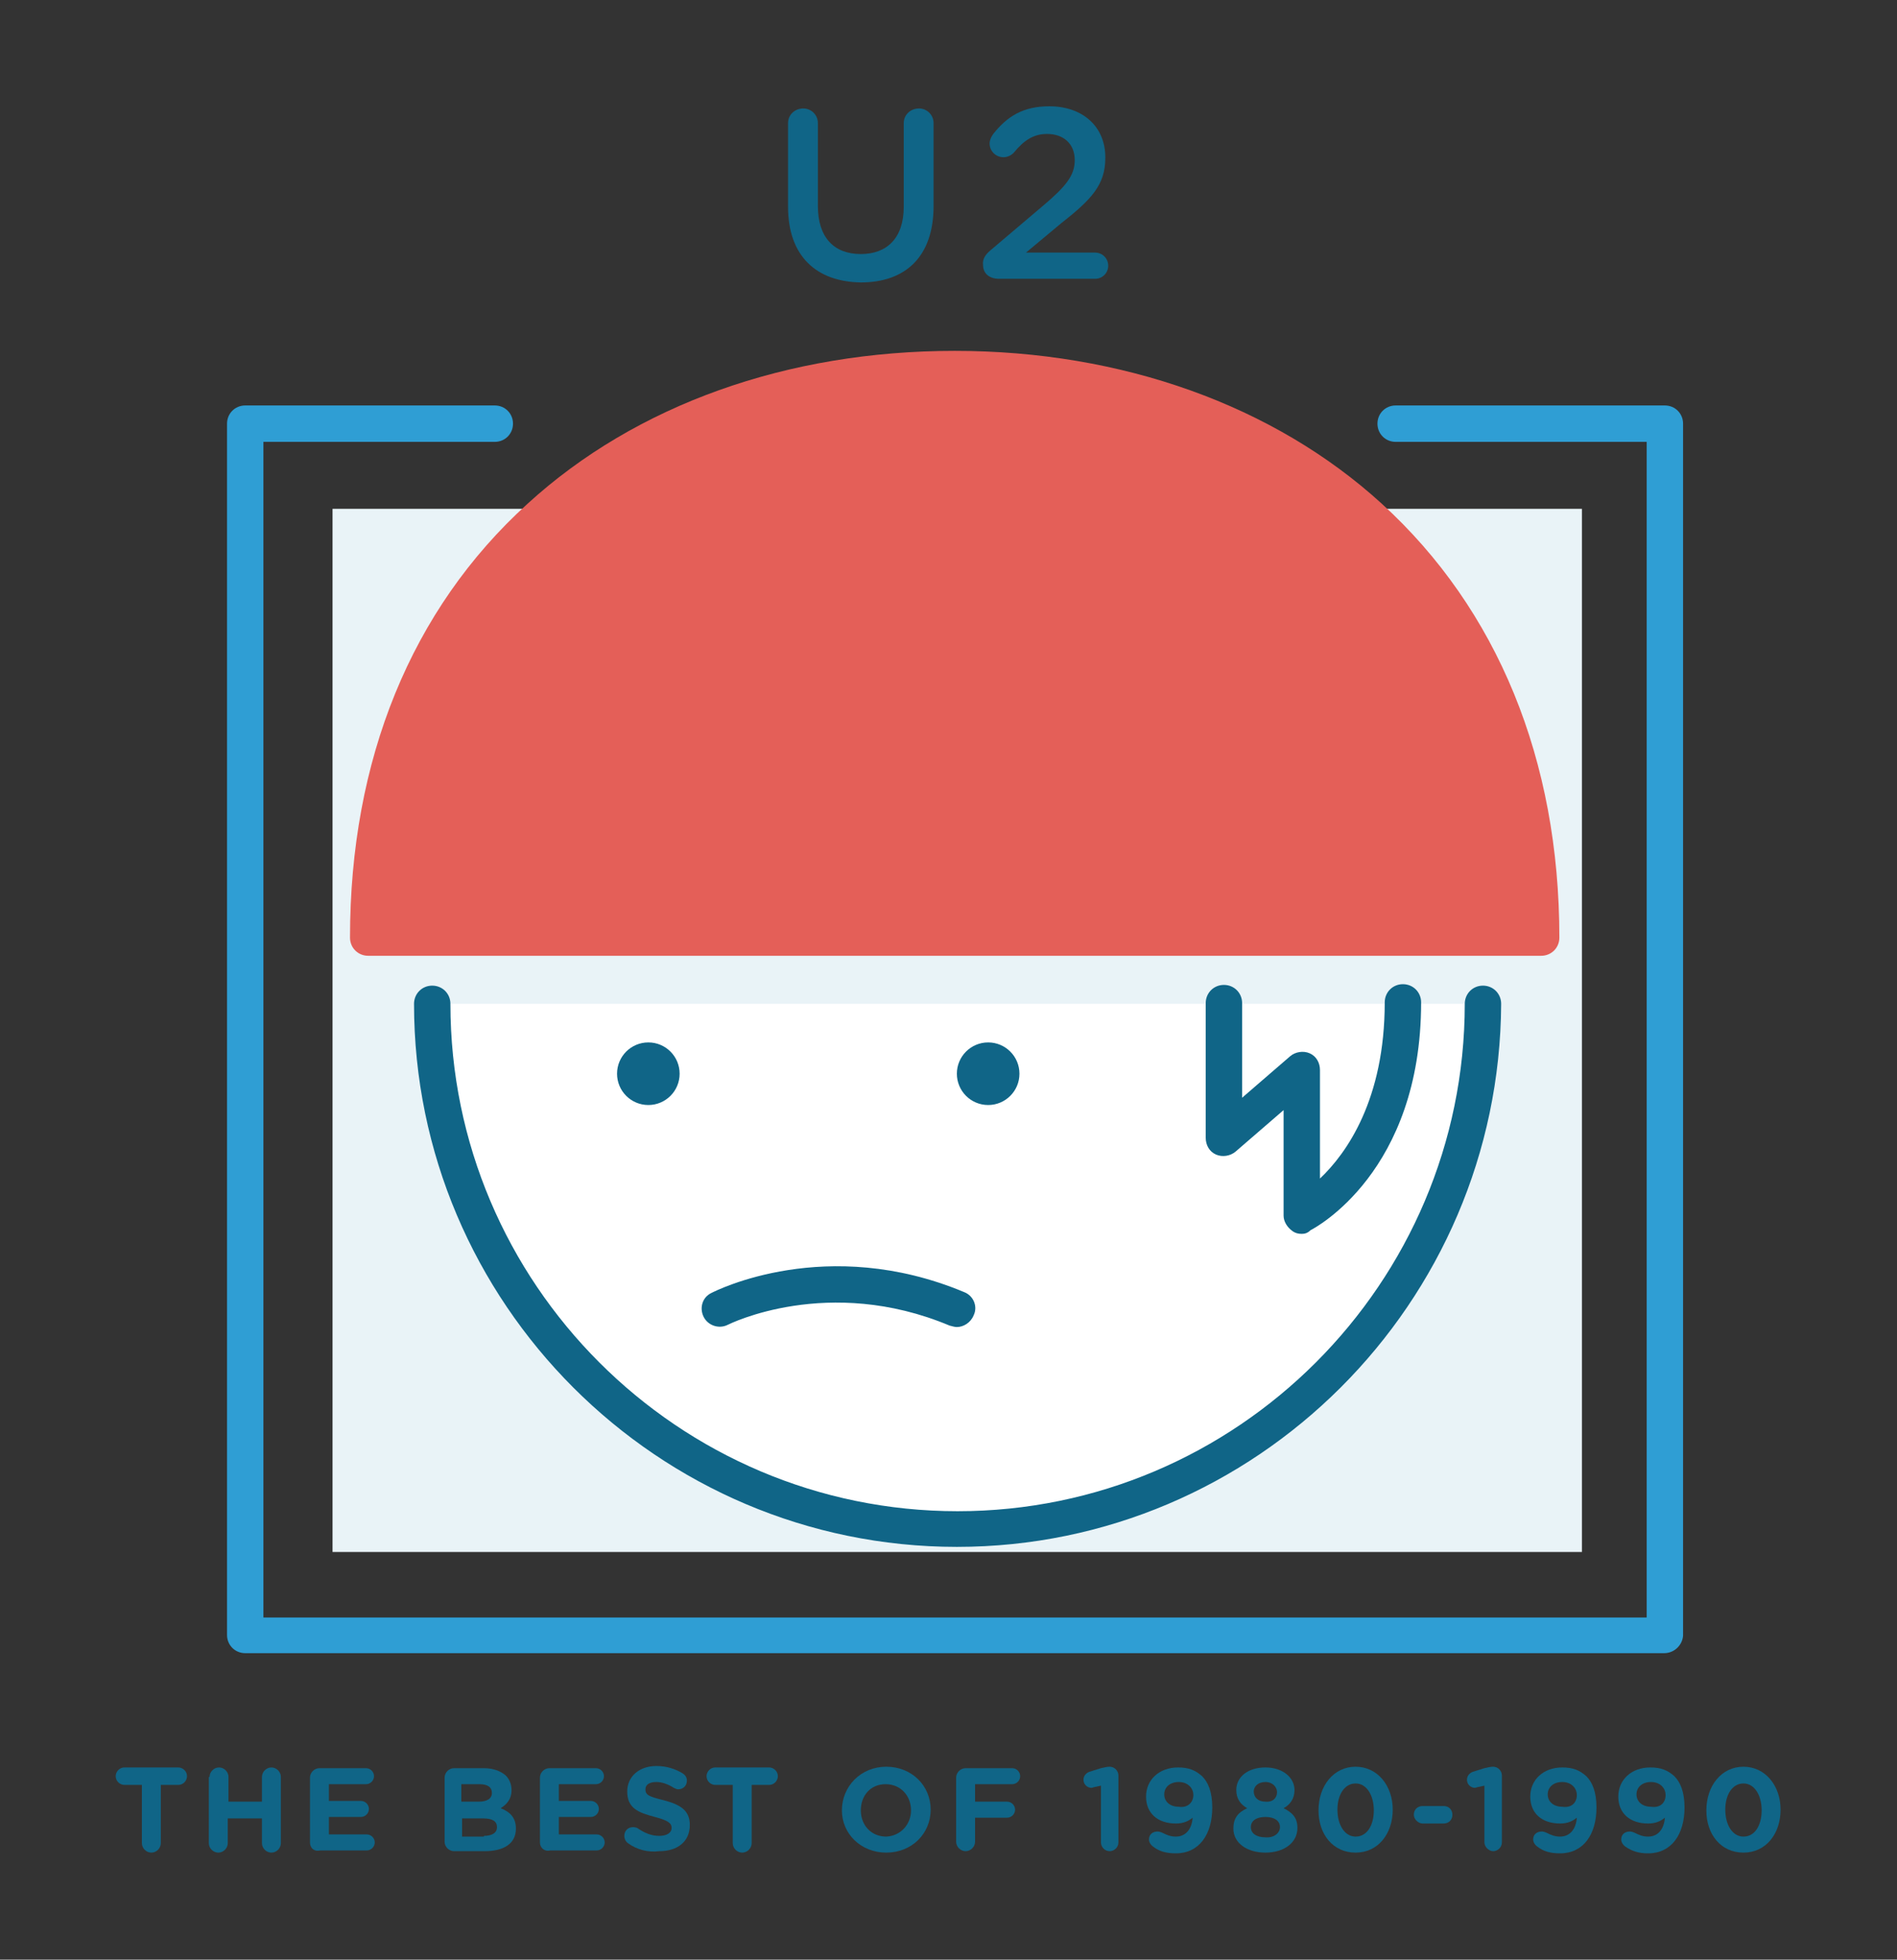 <?xml version="1.0" encoding="utf-8"?>
<!-- Generator: Adobe Illustrator 18.0.0, SVG Export Plug-In . SVG Version: 6.00 Build 0)  -->
<!DOCTYPE svg PUBLIC "-//W3C//DTD SVG 1.1//EN" "http://www.w3.org/Graphics/SVG/1.1/DTD/svg11.dtd">
<svg version="1.1" id="Layer_1" xmlns="http://www.w3.org/2000/svg" xmlns:xlink="http://www.w3.org/1999/xlink" x="0px" y="0px"
	 viewBox="0 0 260.7 269.2" enable-background="new 0 0 260.7 269.2" xml:space="preserve">
<rect x="0" y="0" width="260.7" height="269.2" fill="#333333" stroke="none"/>
<g>
	<g>
		<rect x="45.7" y="69.9" fill="#E9F3F7" width="171.7" height="143.3"/>
		<g>
			<g>
				<g>
					<path fill="#FFFFFF" d="M203.6,137.9c0,39.8-32.3,72.1-72.1,72.1s-72.1-32.3-72.1-72.1"/>
					<path fill="#106587" d="M131.5,212.5c-41.1,0-74.6-33.5-74.6-74.6c0-1.4,1.1-2.5,2.5-2.5s2.5,1.1,2.5,2.5
						c0,38.4,31.3,69.7,69.7,69.7c38.4,0,69.7-31.3,69.7-69.7c0-1.4,1.1-2.5,2.5-2.5s2.5,1.1,2.5,2.5
						C206.1,179,172.6,212.5,131.5,212.5z"/>
				</g>
				<path fill="#E45F58" d="M189.9,69.2c-14.8-13.5-35.7-21-58.7-21c-23,0-43.8,7.4-58.7,21c-16,14.5-24.4,35.2-24.4,59.6
					c0,1.4,1.1,2.5,2.5,2.5h161.2c1.4,0,2.5-1.1,2.5-2.5C214.3,104.4,205.8,83.7,189.9,69.2z"/>
				<circle fill="#106587" cx="89.1" cy="147.5" r="4.3"/>
				<circle fill="#106587" cx="135.8" cy="147.5" r="4.3"/>
				<path fill="#106587" d="M131.5,182.3c-0.3,0-0.6-0.1-1-0.2c-16.7-7-30.3-0.2-30.5-0.1c-1.2,0.6-2.7,0.1-3.3-1.1
					c-0.6-1.2-0.2-2.7,1.1-3.3c0.6-0.3,15.8-8,34.7-0.1c1.3,0.5,1.9,2,1.3,3.2C133.4,181.7,132.4,182.3,131.5,182.3z"/>
			</g>
			<path fill="#106587" d="M178.9,169.5c-0.5,0-0.9-0.1-1.3-0.4c-0.7-0.5-1.2-1.3-1.2-2.1v-14.5l-6.6,5.7c-0.7,0.6-1.8,0.8-2.7,0.4
				c-0.9-0.4-1.4-1.3-1.4-2.3v-18.5c0-1.4,1.1-2.5,2.5-2.5s2.5,1.1,2.5,2.5v13l6.6-5.7c0.7-0.6,1.8-0.8,2.7-0.4
				c0.9,0.4,1.4,1.3,1.4,2.3v14.9c3.7-3.5,8.9-10.9,8.9-24.2c0-1.4,1.1-2.5,2.5-2.5s2.5,1.1,2.5,2.5c0,23.3-14.6,31-15.2,31.3
				C179.7,169.4,179.3,169.5,178.9,169.5z"/>
		</g>
		<path fill="#2F9ED4" d="M228.7,227.1H33.7c-1.4,0-2.5-1.1-2.5-2.5V58.2c0-1.4,1.1-2.5,2.5-2.5H68c1.4,0,2.5,1.1,2.5,2.5
			s-1.1,2.5-2.5,2.5H36.2v161.5h190.1V60.7h-34.5c-1.4,0-2.5-1.1-2.5-2.5s1.1-2.5,2.5-2.5h37c1.4,0,2.5,1.1,2.5,2.5v166.5
			C231.2,226,230.1,227.1,228.7,227.1z"/>
	</g>
	<g>
		<g>
			<path fill="#106587" d="M108.3,28.4V16.9c0-1.1,0.9-2,2.1-2c1.1,0,2,0.9,2,2v11.4c0,4.3,2.2,6.6,5.9,6.6c3.6,0,5.9-2.2,5.9-6.5
				V16.9c0-1.1,0.9-2,2.1-2c1.1,0,2,0.9,2,2v11.4c0,7-3.9,10.5-10,10.5C112.2,38.7,108.3,35.2,108.3,28.4z"/>
			<path fill="#106587" d="M136.1,34.4l7.2-6.1c3.2-2.7,4.4-4.2,4.4-6.3c0-2.3-1.6-3.6-3.8-3.6c-1.9,0-3.2,0.9-4.6,2.6
				c-0.3,0.3-0.8,0.6-1.4,0.6c-1,0-1.9-0.8-1.9-1.9c0-0.4,0.2-0.9,0.5-1.3c1.9-2.4,4.1-3.8,7.7-3.8c4.6,0,7.7,2.8,7.7,7v0.1
				c0,3.7-1.9,5.7-6.1,9l-4.8,4h9.5c1,0,1.8,0.8,1.8,1.8s-0.8,1.8-1.8,1.8h-13.2c-1.3,0-2.2-0.7-2.2-1.9
				C135,35.6,135.4,35,136.1,34.4z"/>
		</g>
	</g>
	<g>
		<g>
			<path fill="#106587" d="M19.5,245.2h-2.4c-0.6,0-1.2-0.5-1.2-1.2c0-0.6,0.5-1.2,1.2-1.2h7.4c0.6,0,1.2,0.5,1.2,1.2
				c0,0.6-0.5,1.2-1.2,1.2h-2.4v8c0,0.7-0.6,1.3-1.3,1.3c-0.7,0-1.3-0.6-1.3-1.3V245.2z"/>
			<path fill="#106587" d="M28.8,244.1c0-0.7,0.6-1.3,1.3-1.3s1.3,0.6,1.3,1.3v3.4H36v-3.4c0-0.7,0.6-1.3,1.3-1.3
				c0.7,0,1.3,0.6,1.3,1.3v9.1c0,0.7-0.6,1.3-1.3,1.3c-0.7,0-1.3-0.6-1.3-1.3v-3.4h-4.7v3.4c0,0.7-0.6,1.3-1.3,1.3s-1.3-0.6-1.3-1.3
				V244.1z"/>
			<path fill="#106587" d="M42.6,253.1v-8.9c0-0.7,0.6-1.3,1.3-1.3h6.4c0.6,0,1.1,0.5,1.1,1.1s-0.5,1.1-1.1,1.1h-5.1v2.3h4.4
				c0.6,0,1.1,0.5,1.1,1.1s-0.5,1.1-1.1,1.1h-4.4v2.4h5.2c0.6,0,1.1,0.5,1.1,1.1s-0.5,1.1-1.1,1.1h-6.4
				C43.1,254.4,42.6,253.8,42.6,253.1z"/>
			<path fill="#106587" d="M61.1,244.2c0-0.7,0.6-1.3,1.3-1.3h4.1c1.3,0,2.3,0.4,3,1c0.5,0.5,0.8,1.2,0.8,2v0c0,1.3-0.7,2-1.5,2.5
				c1.3,0.5,2.1,1.3,2.1,2.8v0c0,2.1-1.7,3.1-4.3,3.1h-4.2c-0.7,0-1.3-0.6-1.3-1.3V244.2z M65.8,247.5c1.1,0,1.8-0.4,1.8-1.2v0
				c0-0.8-0.6-1.2-1.7-1.2h-2.5v2.4H65.8z M66.5,252.2c1.1,0,1.8-0.4,1.8-1.2v0c0-0.8-0.6-1.2-1.9-1.2h-2.9v2.5H66.5z"/>
			<path fill="#106587" d="M74.2,253.1v-8.9c0-0.7,0.6-1.3,1.3-1.3h6.4c0.6,0,1.1,0.5,1.1,1.1s-0.5,1.1-1.1,1.1h-5.1v2.3h4.4
				c0.6,0,1.1,0.5,1.1,1.1s-0.5,1.1-1.1,1.1h-4.4v2.4h5.2c0.6,0,1.1,0.5,1.1,1.1s-0.5,1.1-1.1,1.1h-6.4
				C74.8,254.4,74.2,253.8,74.2,253.1z"/>
			<path fill="#106587" d="M86.3,253.2c-0.3-0.2-0.5-0.6-0.5-1c0-0.7,0.5-1.2,1.2-1.2c0.3,0,0.6,0.1,0.7,0.2c0.9,0.6,1.8,1,2.9,1
				c1,0,1.7-0.4,1.7-1.1v0c0-0.6-0.4-1-2.3-1.5c-2.3-0.6-3.8-1.2-3.8-3.5v0c0-2.1,1.7-3.5,4-3.5c1.4,0,2.6,0.4,3.6,1
				c0.3,0.2,0.6,0.5,0.6,1c0,0.7-0.5,1.2-1.2,1.2c-0.2,0-0.4-0.1-0.6-0.2c-0.8-0.5-1.6-0.8-2.4-0.8c-1,0-1.5,0.4-1.5,1v0
				c0,0.8,0.5,1,2.5,1.5c2.3,0.6,3.6,1.4,3.6,3.4v0c0,2.3-1.7,3.6-4.2,3.6C89.1,254.5,87.5,254.1,86.3,253.2z"/>
			<path fill="#106587" d="M100.7,245.2h-2.4c-0.6,0-1.2-0.5-1.2-1.2c0-0.6,0.5-1.2,1.2-1.2h7.4c0.6,0,1.2,0.5,1.2,1.2
				c0,0.6-0.5,1.2-1.2,1.2h-2.4v8c0,0.7-0.6,1.3-1.3,1.3c-0.7,0-1.3-0.6-1.3-1.3V245.2z"/>
			<path fill="#106587" d="M115.7,248.7L115.7,248.7c0-3.3,2.6-6,6.1-6c3.5,0,6.1,2.6,6.1,5.9v0c0,3.3-2.6,5.9-6.1,5.9
				S115.7,251.9,115.7,248.7z M125.2,248.7L125.2,248.7c0-2-1.4-3.6-3.5-3.6s-3.4,1.6-3.4,3.6v0c0,2,1.4,3.6,3.5,3.6
				C123.8,252.2,125.2,250.6,125.2,248.7z"/>
			<path fill="#106587" d="M131.4,244.2c0-0.7,0.6-1.3,1.3-1.3h6.4c0.6,0,1.1,0.5,1.1,1.1c0,0.6-0.5,1.1-1.1,1.1H134v2.4h4.4
				c0.6,0,1.1,0.5,1.1,1.1c0,0.6-0.5,1.1-1.1,1.1H134v3.3c0,0.7-0.6,1.3-1.3,1.3c-0.7,0-1.3-0.6-1.3-1.3V244.2z"/>
			<path fill="#106587" d="M151.3,245.3l-0.9,0.2c-0.1,0-0.3,0.1-0.4,0.1c-0.6,0-1.1-0.5-1.1-1.1c0-0.5,0.3-0.9,0.8-1.1l1.6-0.5
				c0.5-0.1,0.8-0.2,1.2-0.2h0c0.7,0,1.2,0.6,1.2,1.2v9.2c0,0.7-0.6,1.2-1.2,1.2c-0.7,0-1.2-0.6-1.2-1.2V245.3z"/>
			<path fill="#106587" d="M158.5,253.7c-0.3-0.2-0.6-0.6-0.6-1c0-0.7,0.5-1.1,1.2-1.1c0.2,0,0.5,0.1,0.7,0.2
				c0.6,0.3,1.1,0.5,1.8,0.5c1.4,0,2.2-1.1,2.3-2.6c-0.6,0.5-1.3,0.8-2.3,0.8c-2.5,0-4.1-1.4-4.1-3.7v0c0-2.3,1.8-4,4.4-4
				c1.5,0,2.4,0.4,3.3,1.2c0.8,0.8,1.4,2.1,1.4,4.3v0c0,3.7-1.8,6.3-5,6.3C160.2,254.6,159.3,254.3,158.5,253.7z M164,246.6
				L164,246.6c0-1-0.8-1.8-2-1.8c-1.2,0-2,0.7-2,1.7v0c0,1,0.8,1.7,2,1.7C163.2,248.4,164,247.6,164,246.6z"/>
			<path fill="#106587" d="M169.5,251.2L169.5,251.2c0-1.4,0.6-2.2,1.9-2.8c-0.9-0.5-1.5-1.3-1.5-2.5v0c0-1.8,1.6-3.1,4-3.1
				c2.4,0,4,1.4,4,3.1v0c0,1.2-0.6,2-1.5,2.5c1.2,0.6,1.9,1.3,1.9,2.7v0c0,2.1-1.9,3.4-4.4,3.4S169.5,253.2,169.5,251.2z M175.9,251
				L175.9,251c0-0.9-0.8-1.4-2-1.4s-2,0.5-2,1.4v0c0,0.8,0.7,1.4,2,1.4C175.1,252.5,175.9,251.8,175.9,251z M175.5,246.2
				L175.5,246.2c0-0.7-0.6-1.4-1.6-1.4s-1.6,0.6-1.6,1.3v0c0,0.8,0.6,1.4,1.6,1.4C174.9,247.6,175.5,247,175.5,246.2z"/>
			<path fill="#106587" d="M181.2,248.7L181.2,248.7c0-3.4,2.1-6,5.1-6c3,0,5.1,2.6,5.1,5.9v0c0,3.3-2,5.9-5.1,5.9
				S181.2,252,181.2,248.7z M188.8,248.7L188.8,248.7c0-2.1-1-3.7-2.5-3.7c-1.5,0-2.5,1.5-2.5,3.6v0c0,2.1,1,3.7,2.5,3.7
				C187.9,252.3,188.8,250.7,188.8,248.7z"/>
			<path fill="#106587" d="M194.3,249.3c0-0.7,0.5-1.2,1.2-1.2h2.9c0.7,0,1.2,0.5,1.2,1.2s-0.5,1.2-1.2,1.2h-2.9
				C194.9,250.5,194.3,249.9,194.3,249.3z"/>
			<path fill="#106587" d="M204,245.3l-0.9,0.2c-0.1,0-0.3,0.1-0.4,0.1c-0.6,0-1.1-0.5-1.1-1.1c0-0.5,0.3-0.9,0.8-1.1l1.6-0.5
				c0.5-0.1,0.8-0.2,1.2-0.2h0c0.7,0,1.2,0.6,1.2,1.2v9.2c0,0.7-0.6,1.2-1.2,1.2s-1.2-0.6-1.2-1.2V245.3z"/>
			<path fill="#106587" d="M211.3,253.7c-0.3-0.2-0.6-0.6-0.6-1c0-0.7,0.5-1.1,1.2-1.1c0.2,0,0.5,0.1,0.7,0.2
				c0.6,0.3,1.1,0.5,1.8,0.5c1.4,0,2.2-1.1,2.3-2.6c-0.6,0.5-1.3,0.8-2.3,0.8c-2.5,0-4.1-1.4-4.1-3.7v0c0-2.3,1.8-4,4.4-4
				c1.5,0,2.4,0.4,3.3,1.2c0.8,0.8,1.4,2.1,1.4,4.3v0c0,3.7-1.8,6.3-5,6.3C213,254.6,212.1,254.3,211.3,253.7z M216.7,246.6
				L216.7,246.6c0-1-0.8-1.8-2-1.8c-1.2,0-2,0.7-2,1.7v0c0,1,0.8,1.7,2,1.7C216,248.4,216.7,247.6,216.7,246.6z"/>
			<path fill="#106587" d="M223.4,253.7c-0.3-0.2-0.6-0.6-0.6-1c0-0.7,0.5-1.1,1.2-1.1c0.2,0,0.5,0.1,0.7,0.2
				c0.6,0.3,1.1,0.5,1.8,0.5c1.4,0,2.2-1.1,2.3-2.6c-0.6,0.5-1.3,0.8-2.3,0.8c-2.5,0-4.1-1.4-4.1-3.7v0c0-2.3,1.8-4,4.4-4
				c1.5,0,2.4,0.4,3.3,1.2c0.8,0.8,1.4,2.1,1.4,4.3v0c0,3.7-1.8,6.3-5,6.3C225.2,254.6,224.3,254.3,223.4,253.7z M228.9,246.6
				L228.9,246.6c0-1-0.8-1.8-2-1.8c-1.2,0-2,0.7-2,1.7v0c0,1,0.8,1.7,2,1.7C228.2,248.4,228.9,247.6,228.9,246.6z"/>
			<path fill="#106587" d="M234.5,248.7L234.5,248.7c0-3.4,2.1-6,5.1-6c3,0,5.1,2.6,5.1,5.9v0c0,3.3-2,5.9-5.1,5.9
				S234.5,252,234.5,248.7z M242.1,248.7L242.1,248.7c0-2.1-1-3.7-2.5-3.7s-2.5,1.5-2.5,3.6v0c0,2.1,1,3.7,2.5,3.7
				C241.2,252.3,242.1,250.7,242.1,248.7z"/>
		</g>
	</g>
</g>
</svg>
